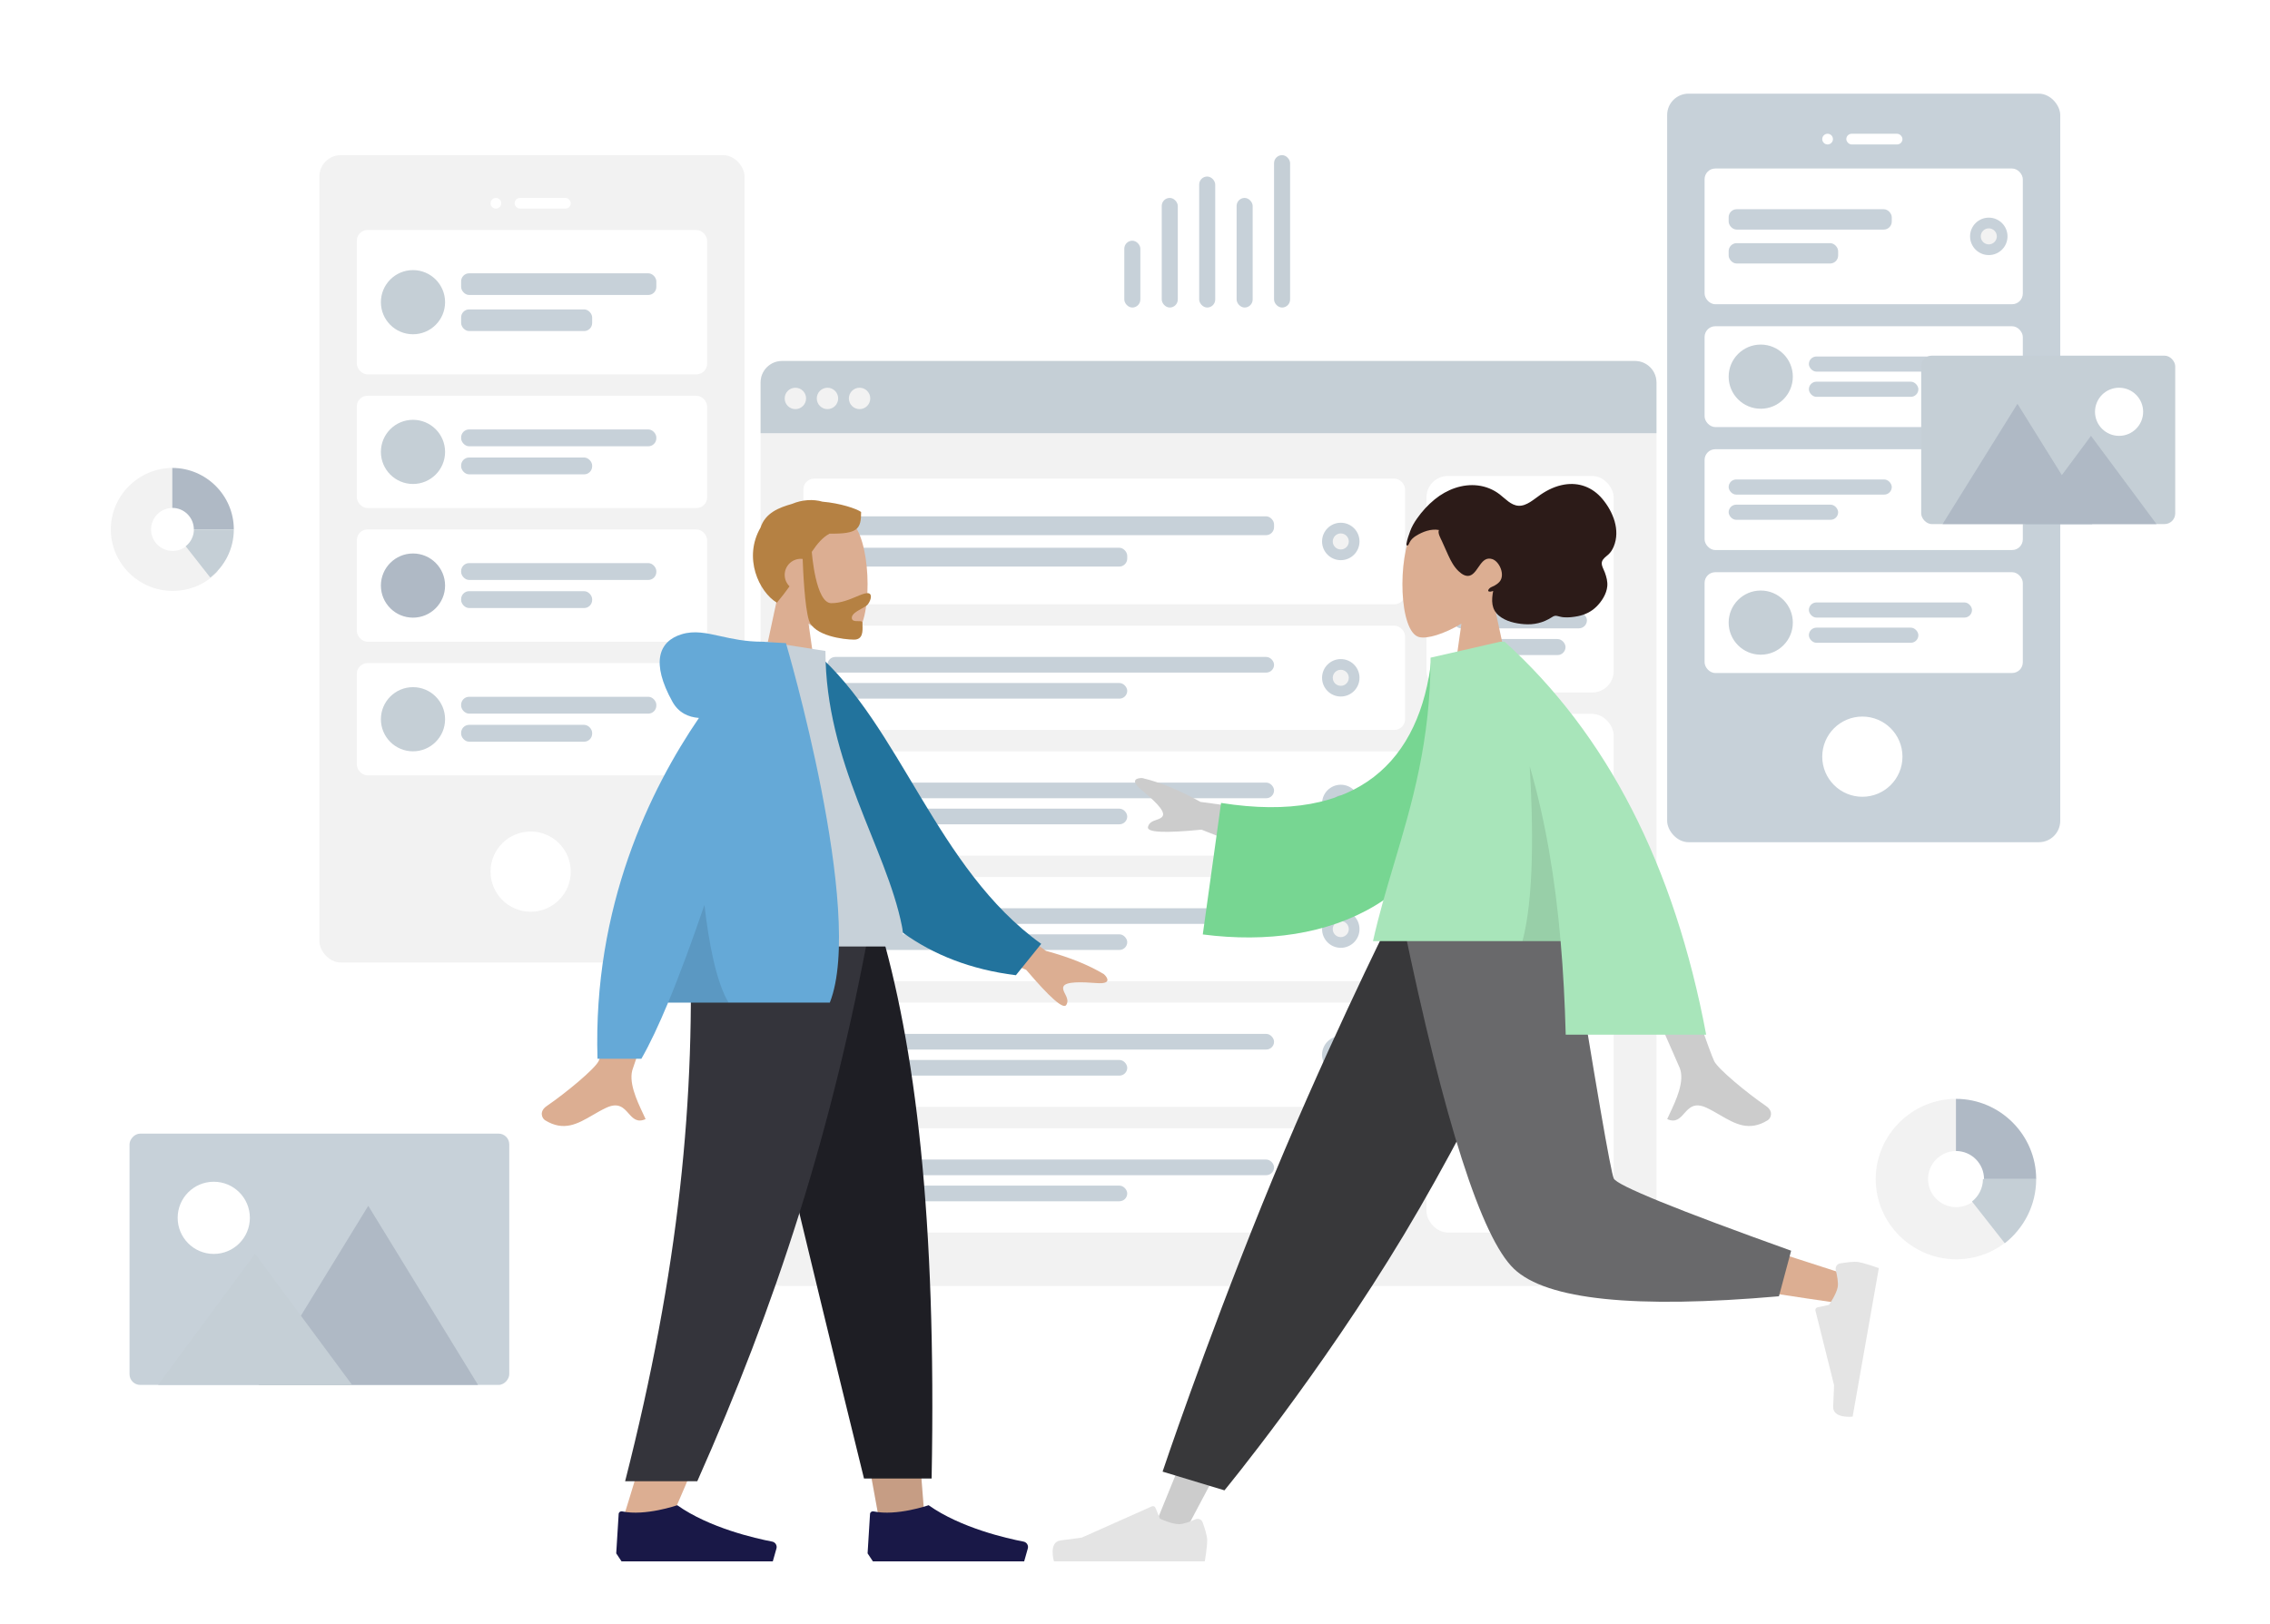 <svg viewBox="99.56 55.969 848.88 607.292" fill="none" xmlns="http://www.w3.org/2000/svg" xmlns:xlink="http://www.w3.org/1999/xlink" overflow="visible" width="786px" height="562.308px"><rect id="Blush Background Color" fill="#ffffff" x="99.56" y="55.969" width="848.88" height="607.292"/><g id="Master/Scene/2 Characters"><g id="Background" transform="scale(1 1)"><g id="Background/Wireframe 2"><g id="Mobile3" clip-path="url(#clip0_410_561334ff9e96-037a-487c-a85d-e363a8799c7a)"><rect id="Container" x="723" y="91" width="147" height="280" rx="8" fill="#C7D1D9"/><circle id="Touch" cx="796" cy="339" r="15" fill="white"/><g id="Camera"><circle id="Lens" cx="783" cy="108" r="2" fill="white"/><rect id="Sensor" x="790" y="106" width="21" height="4" rx="2" fill="white"/></g><g id="Rows" clip-path="url(#clip1_410_561334ff9e96-037a-487c-a85d-e363a8799c7a)"><g id="Row" clip-path="url(#clip2_410_561334ff9e96-037a-487c-a85d-e363a8799c7a)"><rect id="Container_2" x="737" y="119" width="119" height="50.765" rx="4" fill="white"/><g id="Text Stuff" clip-path="url(#clip3_410_561334ff9e96-037a-487c-a85d-e363a8799c7a)"><rect id="Label" x="746" y="134.228" width="61" height="7.614" rx="3" fill="#C7D1D9"/><rect id="Label_2" x="746" y="146.918" width="40.945" height="7.614" rx="3" fill="#C7D1D9"/></g><g id="Check"><circle id="Background" cx="843.282" cy="144.38" r="7" fill="#C7D1D9"/><circle id="Indicator" cx="843.282" cy="144.38" r="3" fill="#F2F2F2"/></g></g><g id="Row_2" clip-path="url(#clip4_410_561334ff9e96-037a-487c-a85d-e363a8799c7a)"><rect id="Background_2" x="737" y="178" width="119" height="37.706" rx="4" fill="white"/><g id="Text" clip-path="url(#clip5_410_561334ff9e96-037a-487c-a85d-e363a8799c7a)"><rect id="Name" x="776" y="189.314" width="61" height="5.657" rx="2.829" fill="#C7D1D9"/><rect id="Name_2" x="776" y="198.742" width="40.945" height="5.657" rx="2.829" fill="#C7D1D9"/></g><circle id="Avatar" cx="758" cy="196.857" r="12" fill="#C5CFD6"/></g><g id="Row_3" clip-path="url(#clip6_410_561334ff9e96-037a-487c-a85d-e363a8799c7a)"><rect id="Container_3" x="737" y="224" width="119" height="37.706" rx="4" fill="white"/><g id="Text Stuff_2" clip-path="url(#clip7_410_561334ff9e96-037a-487c-a85d-e363a8799c7a)"><rect id="Label_3" x="746" y="235.314" width="61" height="5.657" rx="2.829" fill="#C7D1D9"/><rect id="Label_4" x="746" y="244.742" width="40.945" height="5.657" rx="2.829" fill="#C7D1D9"/></g><g id="Check_2"><circle id="Background_3" cx="843.282" cy="242.857" r="7" fill="#C7D1D9"/><circle id="Indicator_2" cx="843.282" cy="242.857" r="3" fill="#F2F2F2"/></g></g><g id="Row_4" clip-path="url(#clip8_410_561334ff9e96-037a-487c-a85d-e363a8799c7a)"><rect id="Background_4" x="737" y="270" width="119" height="37.706" rx="4" fill="white"/><g id="Text_2" clip-path="url(#clip9_410_561334ff9e96-037a-487c-a85d-e363a8799c7a)"><rect id="Name_3" x="776" y="281.314" width="61" height="5.657" rx="2.829" fill="#C7D1D9"/><rect id="Name_4" x="776" y="290.742" width="40.945" height="5.657" rx="2.829" fill="#C7D1D9"/></g><circle id="Avatar_2" cx="758" cy="288.857" r="12" fill="#C5CFD6"/></g></g></g><g id="Mobile3_2" clip-path="url(#clip10_410_561334ff9e96-037a-487c-a85d-e363a8799c7a)"><rect id="Container_4" x="219" y="114" width="159" height="302" rx="8" fill="#F2F2F2"/><circle id="Touch_2" cx="298" cy="382" r="15" fill="white"/><g id="Camera_2"><circle id="Lens_2" cx="285" cy="132" r="2" fill="white"/><rect id="Sensor_2" x="292" y="130" width="21" height="4" rx="2" fill="white"/></g><g id="Rows_2" clip-path="url(#clip11_410_561334ff9e96-037a-487c-a85d-e363a8799c7a)"><g id="Row_5" clip-path="url(#clip12_410_561334ff9e96-037a-487c-a85d-e363a8799c7a)"><rect id="Background_5" x="233" y="142" width="131" height="54" rx="4" fill="white"/><g id="Text_3" clip-path="url(#clip13_410_561334ff9e96-037a-487c-a85d-e363a8799c7a)"><rect id="Name_5" x="272" y="158.2" width="73" height="8.1" rx="3" fill="#C7D1D9"/><rect id="Name_6" x="272" y="171.7" width="49" height="8.1" rx="3" fill="#C7D1D9"/></g><circle id="Avatar_3" cx="254" cy="169" r="12" fill="#C5CFD6"/></g><g id="Row_6" clip-path="url(#clip14_410_561334ff9e96-037a-487c-a85d-e363a8799c7a)"><rect id="Background_6" x="233" y="204" width="131" height="42" rx="4" fill="white"/><g id="Text_4" clip-path="url(#clip15_410_561334ff9e96-037a-487c-a85d-e363a8799c7a)"><rect id="Name_7" x="272" y="216.6" width="73" height="6.3" rx="3" fill="#C7D1D9"/><rect id="Name_8" x="272" y="227.1" width="49" height="6.3" rx="3" fill="#C7D1D9"/></g><circle id="Avatar_4" cx="254" cy="225" r="12" fill="#C5CFD6"/></g><g id="Row_7" clip-path="url(#clip16_410_561334ff9e96-037a-487c-a85d-e363a8799c7a)"><rect id="Background_7" x="233" y="254" width="131" height="42" rx="4" fill="white"/><g id="Text_5" clip-path="url(#clip17_410_561334ff9e96-037a-487c-a85d-e363a8799c7a)"><rect id="Name_9" x="272" y="266.6" width="73" height="6.3" rx="3" fill="#C7D1D9"/><rect id="Name_10" x="272" y="277.1" width="49" height="6.3" rx="3" fill="#C7D1D9"/></g><circle id="Avatar_5" cx="254" cy="275" r="12" fill="#AFB9C5"/></g><g id="Row_8" clip-path="url(#clip18_410_561334ff9e96-037a-487c-a85d-e363a8799c7a)"><rect id="Background_8" x="233" y="304" width="131" height="42" rx="4" fill="white"/><g id="Text_6" clip-path="url(#clip19_410_561334ff9e96-037a-487c-a85d-e363a8799c7a)"><rect id="Name_11" x="272" y="316.6" width="73" height="6.3" rx="3" fill="#C7D1D9"/><rect id="Name_12" x="272" y="327.1" width="49" height="6.3" rx="3" fill="#C7D1D9"/></g><circle id="Avatar_6" cx="254" cy="325" r="12" fill="#C5CFD6"/></g></g></g><g id="Web" clip-path="url(#clip20_410_561334ff9e96-037a-487c-a85d-e363a8799c7a)"><rect id="Container_5" x="384" y="191" width="335" height="346" rx="8" fill="#F2F2F2"/><rect id="Background_9" x="633" y="234" width="70" height="81" rx="8" fill="white"/><g id="Profile Info"><circle id="Avatar_7" cx="668" cy="265" r="16" fill="#C7D1D9"/><rect id="Name_13" x="643" y="285" width="50" height="6" rx="3" fill="#C7D1D9"/><rect id="Name_14" x="651" y="295" width="34" height="6" rx="3" fill="#C7D1D9"/></g><path id="Header" d="M384 199C384 194.582 387.582 191 392 191H711C715.418 191 719 194.582 719 199V218H384V199Z" fill="#C5CFD6"/><g id="Buttons"><circle id="buttons" cx="397" cy="205" r="4" fill="#F2F2F2"/><circle id="buttons_2" cx="409" cy="205" r="4" fill="#F2F2F2"/><circle id="buttons_3" cx="421" cy="205" r="4" fill="#F2F2F2"/></g><g id="Components" clip-path="url(#clip21_410_561334ff9e96-037a-487c-a85d-e363a8799c7a)"><rect id="Background_10" x="633" y="323" width="70" height="194" rx="8" fill="white"/><g id="Rows_3" clip-path="url(#clip22_410_561334ff9e96-037a-487c-a85d-e363a8799c7a)"><rect id="Data" x="651" y="341" width="34" height="26" rx="4" fill="#C7D1D9"/><rect id="Data_2" x="651" y="375" width="34" height="25" rx="4" fill="#AFB9C5"/><rect id="Data_3" x="651" y="408" width="34" height="25" rx="4" fill="#C7D1D9"/><rect id="Data_4" x="651" y="474" width="34" height="25" rx="4" fill="#C7D1D9"/><rect id="Data_5" x="651" y="441" width="34" height="25" rx="4" fill="#C5CFD6"/></g></g><g id="Rows_4" clip-path="url(#clip23_410_561334ff9e96-037a-487c-a85d-e363a8799c7a)"><g id="Row_9" clip-path="url(#clip24_410_561334ff9e96-037a-487c-a85d-e363a8799c7a)"><rect id="Container_6" x="400" y="235" width="225" height="47" rx="4" fill="white"/><g id="Text Stuff_3" clip-path="url(#clip25_410_561334ff9e96-037a-487c-a85d-e363a8799c7a)"><rect id="Label_5" x="409" y="249.1" width="167" height="7.05" rx="3" fill="#C7D1D9"/><rect id="Label_6" x="409" y="260.85" width="112.096" height="7.05" rx="3" fill="#C7D1D9"/></g><g id="Check_3"><circle id="Background_11" cx="600.954" cy="258.5" r="7" fill="#C7D1D9"/><circle id="Indicator_3" cx="600.954" cy="258.5" r="3" fill="#F2F2F2"/></g></g><g id="Row_10" clip-path="url(#clip26_410_561334ff9e96-037a-487c-a85d-e363a8799c7a)"><rect id="Container_7" x="400" y="290" width="225" height="39" rx="4" fill="white"/><g id="Text Stuff_4" clip-path="url(#clip27_410_561334ff9e96-037a-487c-a85d-e363a8799c7a)"><rect id="Label_7" x="409" y="301.7" width="167" height="5.85" rx="2.925" fill="#C7D1D9"/><rect id="Label_8" x="409" y="311.45" width="112.096" height="5.85" rx="2.925" fill="#C7D1D9"/></g><g id="Check_4"><circle id="Background_12" cx="600.954" cy="309.5" r="7" fill="#C7D1D9"/><circle id="Indicator_4" cx="600.954" cy="309.5" r="3" fill="#F2F2F2"/></g></g><g id="Row_11" clip-path="url(#clip28_410_561334ff9e96-037a-487c-a85d-e363a8799c7a)"><rect id="Container_8" x="400" y="337" width="225" height="39" rx="4" fill="white"/><g id="Text Stuff_5" clip-path="url(#clip29_410_561334ff9e96-037a-487c-a85d-e363a8799c7a)"><rect id="Label_9" x="409" y="348.7" width="167" height="5.85" rx="2.925" fill="#C7D1D9"/><rect id="Label_10" x="409" y="358.45" width="112.096" height="5.85" rx="2.925" fill="#C7D1D9"/></g><g id="Check_5"><circle id="Background_13" cx="600.954" cy="356.5" r="7" fill="#C7D1D9"/><circle id="Indicator_5" cx="600.954" cy="356.5" r="3" fill="#AFB9C5"/></g></g><g id="Row_12" clip-path="url(#clip30_410_561334ff9e96-037a-487c-a85d-e363a8799c7a)"><rect id="Container_9" x="400" y="478" width="225" height="39" rx="4" fill="white"/><g id="Text Stuff_6" clip-path="url(#clip31_410_561334ff9e96-037a-487c-a85d-e363a8799c7a)"><rect id="Label_11" x="409" y="489.7" width="167" height="5.85" rx="2.925" fill="#C7D1D9"/><rect id="Label_12" x="409" y="499.45" width="112.096" height="5.85" rx="2.925" fill="#C7D1D9"/></g><g id="Check_6"><circle id="Background_14" cx="600.954" cy="497.5" r="7" fill="#C7D1D9"/><circle id="Indicator_6" cx="600.954" cy="497.5" r="3" fill="#F2F2F2"/></g></g><g id="Row_13" clip-path="url(#clip32_410_561334ff9e96-037a-487c-a85d-e363a8799c7a)"><rect id="Container_10" x="400" y="431" width="225" height="39" rx="4" fill="white"/><g id="Text Stuff_7" clip-path="url(#clip33_410_561334ff9e96-037a-487c-a85d-e363a8799c7a)"><rect id="Label_13" x="409" y="442.7" width="167" height="5.85" rx="2.925" fill="#C7D1D9"/><rect id="Label_14" x="409" y="452.45" width="112.096" height="5.85" rx="2.925" fill="#C7D1D9"/></g><g id="Check_7"><circle id="Background_15" cx="600.954" cy="450.5" r="7" fill="#C7D1D9"/><circle id="Indicator_7" cx="600.954" cy="450.5" r="3" fill="#F2F2F2"/></g></g><g id="Row_14" clip-path="url(#clip34_410_561334ff9e96-037a-487c-a85d-e363a8799c7a)"><rect id="Container_11" x="400" y="384" width="225" height="39" rx="4" fill="white"/><g id="Text Stuff_8" clip-path="url(#clip35_410_561334ff9e96-037a-487c-a85d-e363a8799c7a)"><rect id="Label_15" x="409" y="395.7" width="167" height="5.85" rx="2.925" fill="#C7D1D9"/><rect id="Label_16" x="409" y="405.45" width="112.096" height="5.85" rx="2.925" fill="#C7D1D9"/></g><g id="Check_8"><circle id="Background_16" cx="600.954" cy="403.5" r="7" fill="#C7D1D9"/><circle id="Indicator_8" cx="600.954" cy="403.5" r="3" fill="#F2F2F2"/></g></g></g></g><g id="Graph"><rect id="Value" x="520" y="146" width="6" height="25" rx="3" fill="#C7D1D9"/><rect id="Value_2" x="534" y="130" width="6" height="41" rx="3" fill="#C7D1D9"/><rect id="Value_3" x="548" y="122" width="6" height="49" rx="3" fill="#C7D1D9"/><rect id="Value_4" x="562" y="130" width="6" height="41" rx="3" fill="#C7D1D9"/><rect id="Value_5" x="576" y="114" width="6" height="57" rx="3" fill="#C5CFD6"/></g><g id="Chart"><path id="Value_6" fill-rule="evenodd" clip-rule="evenodd" d="M838.766 504.179C836.845 506.219 834.123 507.5 831.095 507.5C825.278 507.5 820.562 502.799 820.562 497C820.562 491.201 825.278 486.5 831.095 486.5V467C814.546 467 801 480.503 801 497C801 513.497 814.546 527 831.095 527C839.788 527 847.645 523.334 853 517.502L838.766 504.179Z" fill="#F2F2F2"/><path id="Value_7" fill-rule="evenodd" clip-rule="evenodd" d="M831 467V486.5C836.799 486.5 841.5 491.201 841.5 497H861C861 480.503 847.497 467 831 467Z" fill="#AFB9C5"/><path id="Value_8" fill-rule="evenodd" clip-rule="evenodd" d="M841.097 497C841.097 500.407 839.492 503.435 837 505.391L849.262 521C856.399 515.412 861 506.749 861 497H841.097Z" fill="#C5CFD6"/></g><g id="Chart_2"><path id="Value_9" fill-rule="evenodd" clip-rule="evenodd" d="M170.051 259.504C168.573 261.068 166.479 262.05 164.15 262.05C159.675 262.05 156.048 258.446 156.048 254C156.048 249.554 159.675 245.95 164.15 245.95V231C151.42 231 141 241.352 141 254C141 266.648 151.42 277 164.15 277C170.837 277 176.88 274.189 181 269.718L170.051 259.504Z" fill="#F2F2F2"/><path id="Value_10" fill-rule="evenodd" clip-rule="evenodd" d="M164 231V245.95C168.446 245.95 172.05 249.554 172.05 254H187C187 241.352 176.648 231 164 231Z" fill="#AFB9C5"/><path id="Value_11" fill-rule="evenodd" clip-rule="evenodd" d="M172.073 254C172.073 256.555 170.869 258.827 169 260.293L178.196 272C183.55 267.809 187 261.312 187 254H172.073Z" fill="#C5CFD6"/></g><g id="Image"><path id="Fill 35" fill-rule="evenodd" clip-rule="evenodd" d="M866.007 240.986C866.003 240.996 865.999 241.006 865.993 241.018C865.999 241.008 866.007 240.968 866.007 240.986" fill="#C5CFD6"/><path id="Fill 37" fill-rule="evenodd" clip-rule="evenodd" d="M865.998 241.001C865.998 241.003 865.996 241.007 865.996 241.011C865.996 241.001 866.014 240.971 865.998 241.001" fill="#C5CFD6"/><path id="Fill 39" fill-rule="evenodd" clip-rule="evenodd" d="M866.067 240.832C866.053 240.872 866.035 240.91 866.019 240.95C866.027 240.93 866.035 240.914 866.043 240.894C865.835 241.414 865.967 241.076 866.067 240.832" fill="#C5CFD6"/><path id="Fill 41" fill-rule="evenodd" clip-rule="evenodd" d="M866.022 240.953C866.014 240.971 866.006 240.991 865.998 241.009C865.94 241.121 866.022 240.953 866.022 240.953" fill="#C5CFD6"/><path id="Fill 45" fill-rule="evenodd" clip-rule="evenodd" d="M865.999 241.002C865.999 241 865.999 241 866.001 240.998C865.999 241 865.999 241 865.999 241.002" fill="#C5CFD6"/><path id="Fill 47" fill-rule="evenodd" clip-rule="evenodd" d="M865.99 241.016C865.978 241.04 866.046 240.924 865.99 241.016Z" fill="#C5CFD6"/><path id="Fill 49" fill-rule="evenodd" clip-rule="evenodd" d="M865.998 241.002L866.002 240.998C866 241 866 241.002 865.998 241.002" fill="#C5CFD6"/><rect id="Photo Background" x="818" y="189" width="95" height="63" rx="4" fill="#C5CFD6"/><path id="Mountains" fill-rule="evenodd" clip-rule="evenodd" d="M854 207L826 252H882L854 207Z" fill="#AFB9C5"/><path id="Mountains_2" fill-rule="evenodd" clip-rule="evenodd" d="M881.5 219L857 252H906L881.5 219Z" fill="#AFB9C5"/><circle id="Sun" cx="892" cy="210" r="9" fill="white"/></g><g id="Image_2"><path id="Fill 35_2" fill-rule="evenodd" clip-rule="evenodd" d="M218.993 556.986C218.997 556.996 219.001 557.006 219.007 557.018C219.001 557.008 218.993 556.968 218.993 556.986" fill="#C5CFD6"/><path id="Fill 37_2" fill-rule="evenodd" clip-rule="evenodd" d="M219.002 557.001C219.002 557.003 219.004 557.007 219.004 557.011C219.004 557.001 218.986 556.971 219.002 557.001" fill="#C5CFD6"/><path id="Fill 39_2" fill-rule="evenodd" clip-rule="evenodd" d="M218.933 556.832C218.947 556.872 218.965 556.91 218.981 556.95C218.973 556.93 218.965 556.914 218.957 556.894C219.165 557.414 219.033 557.076 218.933 556.832" fill="#C5CFD6"/><path id="Fill 41_2" fill-rule="evenodd" clip-rule="evenodd" d="M218.978 556.953C218.986 556.971 218.994 556.991 219.002 557.009C219.06 557.121 218.978 556.953 218.978 556.953" fill="#C5CFD6"/><path id="Fill 45_2" fill-rule="evenodd" clip-rule="evenodd" d="M219.001 557.002C219.001 557 219.001 557 218.999 556.998C219.001 557 219.001 557 219.001 557.002" fill="#C5CFD6"/><path id="Fill 47_2" fill-rule="evenodd" clip-rule="evenodd" d="M219.01 557.016C219.022 557.04 218.954 556.924 219.01 557.016Z" fill="#C5CFD6"/><path id="Fill 49_2" fill-rule="evenodd" clip-rule="evenodd" d="M219.002 557.002L218.998 556.998C219 557 219 557.002 219.002 557.002" fill="#C5CFD6"/><rect id="Photo Background_2" width="142" height="94" rx="4" transform="matrix(-1 0 0 1 290 480)" fill="#C7D1D9"/><path id="Mountains_3" fill-rule="evenodd" clip-rule="evenodd" d="M237.274 507L278.329 574H196.219L237.274 507Z" fill="#AFB9C5"/><path id="Mountains_4" fill-rule="evenodd" clip-rule="evenodd" d="M194.944 524.947L231.239 574H158.649L194.944 524.947Z" fill="#C5CFD6"/><circle id="Sun_2" cx="13.5" cy="13.5" r="13.5" transform="matrix(-1 0 0 1 193 498)" fill="white"/></g></g><defs><clipPath id="clip0_410_561334ff9e96-037a-487c-a85d-e363a8799c7a"><rect width="147" height="280" fill="white" transform="translate(723 91)"/></clipPath><clipPath id="clip1_410_561334ff9e96-037a-487c-a85d-e363a8799c7a"><rect width="119" height="189" fill="white" transform="translate(737 119)"/></clipPath><clipPath id="clip2_410_561334ff9e96-037a-487c-a85d-e363a8799c7a"><rect width="119" height="51" fill="white" transform="translate(737 119)"/></clipPath><clipPath id="clip3_410_561334ff9e96-037a-487c-a85d-e363a8799c7a"><rect width="61" height="20.4" fill="white" transform="translate(746 134.228)"/></clipPath><clipPath id="clip4_410_561334ff9e96-037a-487c-a85d-e363a8799c7a"><rect width="119" height="38" fill="white" transform="translate(737 178)"/></clipPath><clipPath id="clip5_410_561334ff9e96-037a-487c-a85d-e363a8799c7a"><rect width="61" height="15.59" fill="white" transform="translate(776 189.314)"/></clipPath><clipPath id="clip6_410_561334ff9e96-037a-487c-a85d-e363a8799c7a"><rect width="119" height="38" fill="white" transform="translate(737 224)"/></clipPath><clipPath id="clip7_410_561334ff9e96-037a-487c-a85d-e363a8799c7a"><rect width="61" height="15.59" fill="white" transform="translate(746 235.314)"/></clipPath><clipPath id="clip8_410_561334ff9e96-037a-487c-a85d-e363a8799c7a"><rect width="119" height="38" fill="white" transform="translate(737 270)"/></clipPath><clipPath id="clip9_410_561334ff9e96-037a-487c-a85d-e363a8799c7a"><rect width="61" height="15.59" fill="white" transform="translate(776 281.314)"/></clipPath><clipPath id="clip10_410_561334ff9e96-037a-487c-a85d-e363a8799c7a"><rect width="159" height="302" fill="white" transform="translate(219 114)"/></clipPath><clipPath id="clip11_410_561334ff9e96-037a-487c-a85d-e363a8799c7a"><rect width="131" height="204" fill="white" transform="translate(233 142)"/></clipPath><clipPath id="clip12_410_561334ff9e96-037a-487c-a85d-e363a8799c7a"><rect width="131" height="54" fill="white" transform="translate(233 142)"/></clipPath><clipPath id="clip13_410_561334ff9e96-037a-487c-a85d-e363a8799c7a"><rect width="73" height="21.6" fill="white" transform="translate(272 158.2)"/></clipPath><clipPath id="clip14_410_561334ff9e96-037a-487c-a85d-e363a8799c7a"><rect width="131" height="42" fill="white" transform="translate(233 204)"/></clipPath><clipPath id="clip15_410_561334ff9e96-037a-487c-a85d-e363a8799c7a"><rect width="73" height="16.8" fill="white" transform="translate(272 216.6)"/></clipPath><clipPath id="clip16_410_561334ff9e96-037a-487c-a85d-e363a8799c7a"><rect width="131" height="42" fill="white" transform="translate(233 254)"/></clipPath><clipPath id="clip17_410_561334ff9e96-037a-487c-a85d-e363a8799c7a"><rect width="73" height="16.8" fill="white" transform="translate(272 266.6)"/></clipPath><clipPath id="clip18_410_561334ff9e96-037a-487c-a85d-e363a8799c7a"><rect width="131" height="42" fill="white" transform="translate(233 304)"/></clipPath><clipPath id="clip19_410_561334ff9e96-037a-487c-a85d-e363a8799c7a"><rect width="73" height="16.8" fill="white" transform="translate(272 316.6)"/></clipPath><clipPath id="clip20_410_561334ff9e96-037a-487c-a85d-e363a8799c7a"><rect width="335" height="346" fill="white" transform="translate(384 191)"/></clipPath><clipPath id="clip21_410_561334ff9e96-037a-487c-a85d-e363a8799c7a"><rect width="70" height="194" fill="white" transform="translate(633 323)"/></clipPath><clipPath id="clip22_410_561334ff9e96-037a-487c-a85d-e363a8799c7a"><rect width="34" height="158" fill="white" transform="translate(651 341)"/></clipPath><clipPath id="clip23_410_561334ff9e96-037a-487c-a85d-e363a8799c7a"><rect width="225" height="282" fill="white" transform="translate(400 235)"/></clipPath><clipPath id="clip24_410_561334ff9e96-037a-487c-a85d-e363a8799c7a"><rect width="225" height="47" fill="white" transform="translate(400 235)"/></clipPath><clipPath id="clip25_410_561334ff9e96-037a-487c-a85d-e363a8799c7a"><rect width="167" height="18.8" fill="white" transform="translate(409 249.1)"/></clipPath><clipPath id="clip26_410_561334ff9e96-037a-487c-a85d-e363a8799c7a"><rect width="225" height="39" fill="white" transform="translate(400 290)"/></clipPath><clipPath id="clip27_410_561334ff9e96-037a-487c-a85d-e363a8799c7a"><rect width="167" height="15.6" fill="white" transform="translate(409 301.7)"/></clipPath><clipPath id="clip28_410_561334ff9e96-037a-487c-a85d-e363a8799c7a"><rect width="225" height="39" fill="white" transform="translate(400 337)"/></clipPath><clipPath id="clip29_410_561334ff9e96-037a-487c-a85d-e363a8799c7a"><rect width="167" height="15.6" fill="white" transform="translate(409 348.7)"/></clipPath><clipPath id="clip30_410_561334ff9e96-037a-487c-a85d-e363a8799c7a"><rect width="225" height="39" fill="white" transform="translate(400 478)"/></clipPath><clipPath id="clip31_410_561334ff9e96-037a-487c-a85d-e363a8799c7a"><rect width="167" height="15.6" fill="white" transform="translate(409 489.7)"/></clipPath><clipPath id="clip32_410_561334ff9e96-037a-487c-a85d-e363a8799c7a"><rect width="225" height="39" fill="white" transform="translate(400 431)"/></clipPath><clipPath id="clip33_410_561334ff9e96-037a-487c-a85d-e363a8799c7a"><rect width="167" height="15.6" fill="white" transform="translate(409 442.7)"/></clipPath><clipPath id="clip34_410_561334ff9e96-037a-487c-a85d-e363a8799c7a"><rect width="225" height="39" fill="white" transform="translate(400 384)"/></clipPath><clipPath id="clip35_410_561334ff9e96-037a-487c-a85d-e363a8799c7a"><rect width="167" height="15.6" fill="white" transform="translate(409 395.7)"/></clipPath></defs></g><g id="Master/Pose/Standing" transform="matrix(-1 0 0 1 802 214) scale(1 1)"><g id="Master/Pose/Standing"><g id="Head/Front" transform="translate(82 0) scale(1 1)"><g id="Head/Front/Wavy"><g id="Head"><path id="SKIN" fill-rule="evenodd" clip-rule="evenodd" d="M92.143 40.134C97.938 50.935 97.25 78.333 89.76 80.263C86.774 81.033 80.411 79.148 73.936 75.245L78 104H54L62.262 65.489C57.654 60.081 54.536 53.453 55.057 46.026C56.558 24.625 86.349 29.333 92.143 40.134Z" fill="#dcae92"/></g><path id="hair" fill-rule="evenodd" clip-rule="evenodd" d="M94.409 44.984C94.171 43.584 93.59 42.029 93.122 40.704C92.517 38.997 91.603 37.457 90.596 36.006C88.701 33.274 86.428 30.808 83.918 28.76C79.333 25.02 73.497 22.863 67.757 23.564C64.86 23.917 62.047 25.023 59.653 26.862C57.489 28.525 55.409 30.972 52.608 31.147C49.56 31.338 46.766 28.648 44.322 26.987C41.566 25.114 38.634 23.749 35.413 23.219C30.017 22.33 24.948 24.153 21.229 28.581C17.272 33.292 14.396 40.2 16.994 46.443C17.477 47.603 18.099 48.581 18.991 49.392C19.809 50.135 21.058 50.926 21.39 52.114C21.742 53.377 20.689 55.006 20.282 56.145C19.697 57.778 19.217 59.491 19.388 61.266C19.668 64.18 21.499 66.961 23.433 68.876C25.4 70.825 27.822 71.943 30.409 72.458C32.136 72.802 33.901 72.992 35.657 72.863C36.528 72.799 37.297 72.557 38.141 72.364C38.962 72.177 39.421 72.395 40.118 72.845C43.354 74.937 46.834 75.747 50.57 75.436C53.724 75.173 57.358 74.409 59.931 72.248C62.788 69.848 62.731 66.539 62.059 63.004C62.771 63.356 64.742 63.575 63.564 62.168C63.098 61.611 62.216 61.384 61.618 61.056C60.921 60.675 60.213 60.181 59.672 59.559C57.487 57.045 59.694 51.93 62.44 51.087C66.521 49.835 67.434 55.605 70.347 57.098C72.022 57.956 73.774 56.783 75.029 55.586C76.71 53.981 77.855 51.855 78.844 49.692C79.659 47.91 80.417 46.104 81.248 44.331C81.635 43.503 82.978 41.163 82.304 40.227C85.226 39.644 88.482 40.859 90.999 42.452C92.039 43.11 92.832 43.836 93.387 44.998C93.506 45.248 93.765 45.988 94.09 46.018C94.695 46.075 94.469 45.335 94.409 44.984" fill="#2c1b18"/></g></g><g id="Lower Body/Standing" transform="translate(0 187) scale(1 1)"><g id="Lower Body/Standing/Jogging"><path id="SKIN" fill-rule="evenodd" clip-rule="evenodd" d="M130 0L204.306 124.227L260.015 229.25H272.014L178.674 0L130 0Z" fill="#cccccc"/><g id="Right [shoe]"><path id="shoe" fill-rule="evenodd" clip-rule="evenodd" d="M255.45 223.284C254.378 222.813 253.104 223.29 252.705 224.391C251.977 226.398 251 229.409 251 231.106C251 233.811 251.901 239 251.901 239C255.039 239 308.303 239 308.303 239C308.303 239 310.502 231.732 305.765 231.152C301.028 230.573 297.895 230.106 297.895 230.106L271.68 218.419C271.165 218.189 270.563 218.43 270.348 218.951L268.663 223.039C268.663 223.039 264.278 225.085 261.537 225.085C259.868 225.085 257.246 224.074 255.45 223.284Z" fill="#E4E4E4"/></g><path id="Pant" fill-rule="evenodd" clip-rule="evenodd" d="M244.543 212.433L267.683 205.433C267.683 205.433 252.476 159.971 230.405 105.374C208.335 50.778 183 0 183 0H117.644C117.644 0 145.811 64.231 177.366 116.725C208.921 169.219 244.543 212.433 244.543 212.433Z" fill="#38383a"/><path id="SKIN" fill-rule="evenodd" clip-rule="evenodd" d="M125.117 0C118.104 43.654 104.577 99.427 103.301 101.149C102.45 102.296 71.813 112.562 11.39 131.947L13.982 142.528C86.036 132.132 124.002 124.066 127.881 118.331C133.699 109.728 162.749 41.763 174 0H125.117Z" fill="#dcae92"/><path id="Pant" fill-rule="evenodd" clip-rule="evenodd" d="M32.629 122.8L37.195 139.842C91.087 144.569 124.108 141.153 136.258 129.596C148.407 118.039 162.254 74.84 177.799 0H115.478C105.629 61.284 100.123 93.212 98.96 95.785C97.797 98.357 75.686 107.363 32.629 122.8Z" fill="#69696b"/><g id="Left [shoe]"><path id="shoe_2" fill-rule="evenodd" clip-rule="evenodd" d="M15.931 130.074C16.209 128.937 15.518 127.765 14.365 127.563C12.261 127.195 9.127 126.756 7.456 127.05C4.792 127.52 -0.162 129.309 -0.162 129.309C0.383 132.399 9.632 184.854 9.632 184.854C9.632 184.854 17.172 185.757 16.92 180.991C16.668 176.226 16.584 173.059 16.584 173.059L23.541 145.213C23.677 144.667 23.336 144.115 22.785 143.994L18.467 143.044C18.467 143.044 15.691 139.081 15.215 136.381C14.925 134.738 15.465 131.98 15.931 130.074Z" fill="#E4E4E4"/></g></g></g><g id="Upper Body" transform="translate(22 82) scale(1 1)"><g id="Upper Body/Long Sleeve"><path id="SKIN" fill-rule="evenodd" clip-rule="evenodd" d="M231.483 59.925L192 65.311L199.084 83L231.121 70.299C244.93 71.661 251.607 71.333 251.153 69.315C250.77 67.613 249.302 67.099 247.95 66.626C246.897 66.257 245.914 65.913 245.569 65.052C244.78 63.083 249.269 59.003 253.693 55.315C258.117 51.627 255.148 50.948 253.281 51.003C246.647 52.558 239.381 55.532 231.483 59.925ZM39.398 156.908C42.328 150.963 67.97 74.45 67.97 74.45L89.867 74.532C89.867 74.532 53.851 155.583 52.308 159.406C50.304 164.372 53.708 171.587 56.016 176.48C56.373 177.237 56.704 177.938 56.985 178.567C53.782 180 52.243 178.268 50.622 176.442C48.79 174.379 46.851 172.197 42.288 174.319C40.525 175.14 38.857 176.109 37.227 177.057C31.597 180.329 26.425 183.336 19.389 178.994C18.274 178.306 17.051 175.715 20.005 173.69C27.362 168.645 37.965 159.815 39.398 156.908Z" fill="#cccccc"/><path id="Clothes Back" fill-rule="evenodd" clip-rule="evenodd" d="M127.949 5L145.094 6.142C149.317 44.343 172.316 68.473 223.811 60.304L230.652 109.499C182.523 115.719 140.313 96.45 131.662 44.279C129.423 30.773 127.655 16.718 127.949 5Z" fill="#77d692"/><path id="Clothes" fill-rule="evenodd" clip-rule="evenodd" d="M42.402 147C54.305 83.664 79.43 34.664 117.776 0H119.421H119.477L119.491 0.016L145.468 5.965C145.468 37.169 152.41 60.484 159.084 82.9C161.966 92.58 164.798 102.093 167 112H96.844C95.855 123.351 95.249 135.018 94.932 147H42.402Z" fill="#a8e5ba"/><path id="Shade" fill-rule="evenodd" clip-rule="evenodd" d="M96.844 112C98.856 88.891 102.449 67.09 108.388 46.598C107.086 68.512 106.725 95.698 111.103 112H96.844Z" fill="black" fill-opacity="0.1"/></g></g></g></g><g id="Master/Pose/Standing" transform="translate(246 214) scale(1 1)"><g id="Master/Pose/Standing"><g id="Head/Front" transform="translate(82 0) scale(1 1)"><g id="Head/Front/Short Beard"><g id="Head"><path id="SKIN" fill-rule="evenodd" clip-rule="evenodd" d="M73.935 75.244C80.411 79.147 86.774 81.033 89.76 80.263C97.25 78.333 97.938 50.935 92.143 40.134C86.349 29.333 56.558 24.625 55.057 46.026C54.536 53.453 57.654 60.081 62.262 65.49L54 104H78L73.935 75.244Z" fill="#dcae92"/></g><path id="Hair" fill-rule="evenodd" clip-rule="evenodd" d="M71.72 51.043C71.484 51.014 71.244 51 71 51C67.686 51 65 53.686 65 57C65 58.682 65.692 60.203 66.808 61.292C65.419 63.252 63.863 65.299 62.081 67.411C55.383 63.393 49.412 50.629 55.961 39.328C57.771 33.792 62.868 31.835 67.707 30.462C71.628 28.822 75.697 28.637 79.132 29.62C85.866 30.198 91.879 32.251 93.583 33.471C93.583 39.846 92.348 41.738 81.797 41.571C79.204 42.94 77.211 45.298 75.135 48.389C75.153 48.626 76.55 67.585 82.426 67.585C85.983 67.585 89.215 66.226 91.791 65.144C93.498 64.427 94.916 63.831 95.95 63.831C97.841 63.831 97.419 66.198 96.165 67.952C95.768 68.509 94.779 69.057 93.713 69.649C92.004 70.598 90.094 71.658 90.094 73.04C90.094 74.308 91.364 74.305 92.469 74.303C93.32 74.302 94.073 74.3 94.073 74.879C94.073 75.156 94.085 75.464 94.096 75.791C94.178 78.058 94.292 81.221 90.951 81.221C87.084 81.221 75.995 79.811 74.094 74.071C72.483 69.203 71.869 55.186 71.72 51.043Z" fill="#b58143"/></g></g><g id="Lower Body/Standing" transform="translate(0 187) scale(1 1)"><g id="Lower Body/Standing/Sweatpants"><path id="SKIN" fill-rule="evenodd" clip-rule="evenodd" d="M128 0L164.631 126.227L181.86 221H199.153L181.891 0L128 0Z" fill="#dcae92"/><path id="Shadow" fill-rule="evenodd" clip-rule="evenodd" d="M128 0L164.631 126.227L181.86 221H199.153L181.891 0L128 0Z" fill="black" fill-opacity="0.1"/><path id="SKIN" fill-rule="evenodd" clip-rule="evenodd" d="M111.538 0C114.094 65.574 113.086 101.34 112.514 107.298C111.942 113.256 108.694 153.156 86.564 223H104.55C133.858 155.997 144.089 116.096 147.45 107.298C150.812 98.5 160.739 62.734 175.233 0H111.538Z" fill="#dcae92"/><path id="Pant" fill-rule="evenodd" clip-rule="evenodd" d="M127.214 0C136.742 43.435 153.222 112.768 176.653 208H201.946C203.814 110.254 195.867 45.92 182.105 0L127.214 0Z" fill="#1e1e24"/><path id="Pant" fill-rule="evenodd" clip-rule="evenodd" d="M111.41 0C113.913 65.574 107.426 130.177 87.331 209.021H114.317C143.679 143.018 164.723 78.734 179.106 0H111.41Z" fill="#34343b"/><g id="Left [shoe]"><path id="Shoe" fill-rule="evenodd" clip-rule="evenodd" d="M84 236L84.915 221.249C84.955 220.609 85.577 220.171 86.205 220.304C94.872 222.146 106.826 218 106.826 218C118.857 226.522 136.201 230.433 142.308 231.604C143.49 231.831 144.248 233.023 143.92 234.18L142.553 239H106.826H85.985L84 236Z" fill="#191847"/></g><g id="Right [shoe]"><path id="Shoe_2" fill-rule="evenodd" clip-rule="evenodd" d="M178 236L178.915 221.249C178.955 220.609 179.577 220.171 180.205 220.304C188.872 222.146 200.826 218 200.826 218C212.857 226.522 230.201 230.433 236.308 231.604C237.49 231.831 238.248 233.023 237.92 234.18L236.553 239H200.826H179.985L178 236Z" fill="#191847"/></g></g></g><g id="Upper Body" transform="translate(22 82) scale(1 1)"><g id="Upper Body/Hoodie"><path id="SKIN" fill-rule="evenodd" clip-rule="evenodd" d="M222.68 115.635L190.781 92.212L183.73 109.642L215.318 122.741C224.251 133.235 229.246 137.61 230.304 135.865C231.195 134.394 230.499 133.017 229.857 131.749C229.357 130.76 228.89 129.838 229.233 128.989C230.018 127.049 236.019 127.254 241.705 127.691C247.392 128.128 245.735 125.598 244.364 124.349C238.559 120.874 231.331 117.97 222.68 115.635ZM55.398 156.908C58.328 150.963 68.308 93.02 68.308 93.02L89.205 93.102C89.205 93.102 69.851 155.583 68.308 159.406C66.304 164.372 69.708 171.587 72.016 176.48C72.373 177.237 72.704 177.938 72.985 178.567C69.782 180 68.243 178.268 66.622 176.442C64.79 174.379 62.851 172.197 58.288 174.319C56.525 175.14 54.857 176.109 53.227 177.057C47.597 180.329 42.425 183.336 35.389 178.994C34.274 178.306 33.051 175.715 36.005 173.69C43.362 168.645 53.965 159.815 55.398 156.908Z" fill="#dcae92"/><path id="Coat Back" fill-rule="evenodd" clip-rule="evenodd" d="M127.695 5.332L136.342 3.849C168.425 31.564 181.603 84.809 220.929 113.015L211.464 124.748C143.24 116.3 126.33 51.355 127.695 5.332Z" fill="#22739d"/><path id="Shirt" fill-rule="evenodd" clip-rule="evenodd" d="M90 114C90 114 142.008 114 166.511 114C170.008 114 169.349 108.952 168.843 106.404C163.011 77.004 140.241 45.312 140.241 3.461L118.172 0C99.918 29.358 93.605 65.505 90 114Z" fill="#C7D1D9"/><path id="Coat Front" fill-rule="evenodd" clip-rule="evenodd" d="M81.397 135C77.958 143.259 74.586 150.465 71.409 156H55C53.234 98.919 74.845 54.996 92.931 28.513C88.916 28.226 85.291 26.546 83 22.411C74.933 7.856 77.847 -0.158 86.467 -2.792C91.207 -4.24 95.666 -3.252 101.002 -2.068C105.369 -1.1 110.325 -0.001 116.504 2.76336e-08C116.506 2.76336e-08 116.508 2.76336e-08 116.51 2.76336e-08C117.109 2.76336e-08 117.654 0.04 118.148 0.117L125.472 0.535C125.472 0.535 155.205 101.305 141.872 135H81.397Z" fill="#65a9d7"/><path id="Shade" fill-rule="evenodd" clip-rule="evenodd" d="M81.397 135C85.909 124.164 90.535 111.516 94.987 98.454C96.645 112.839 99.405 127.286 104 135H81.397Z" fill="black" fill-opacity="0.1"/></g></g></g></g></g></svg>